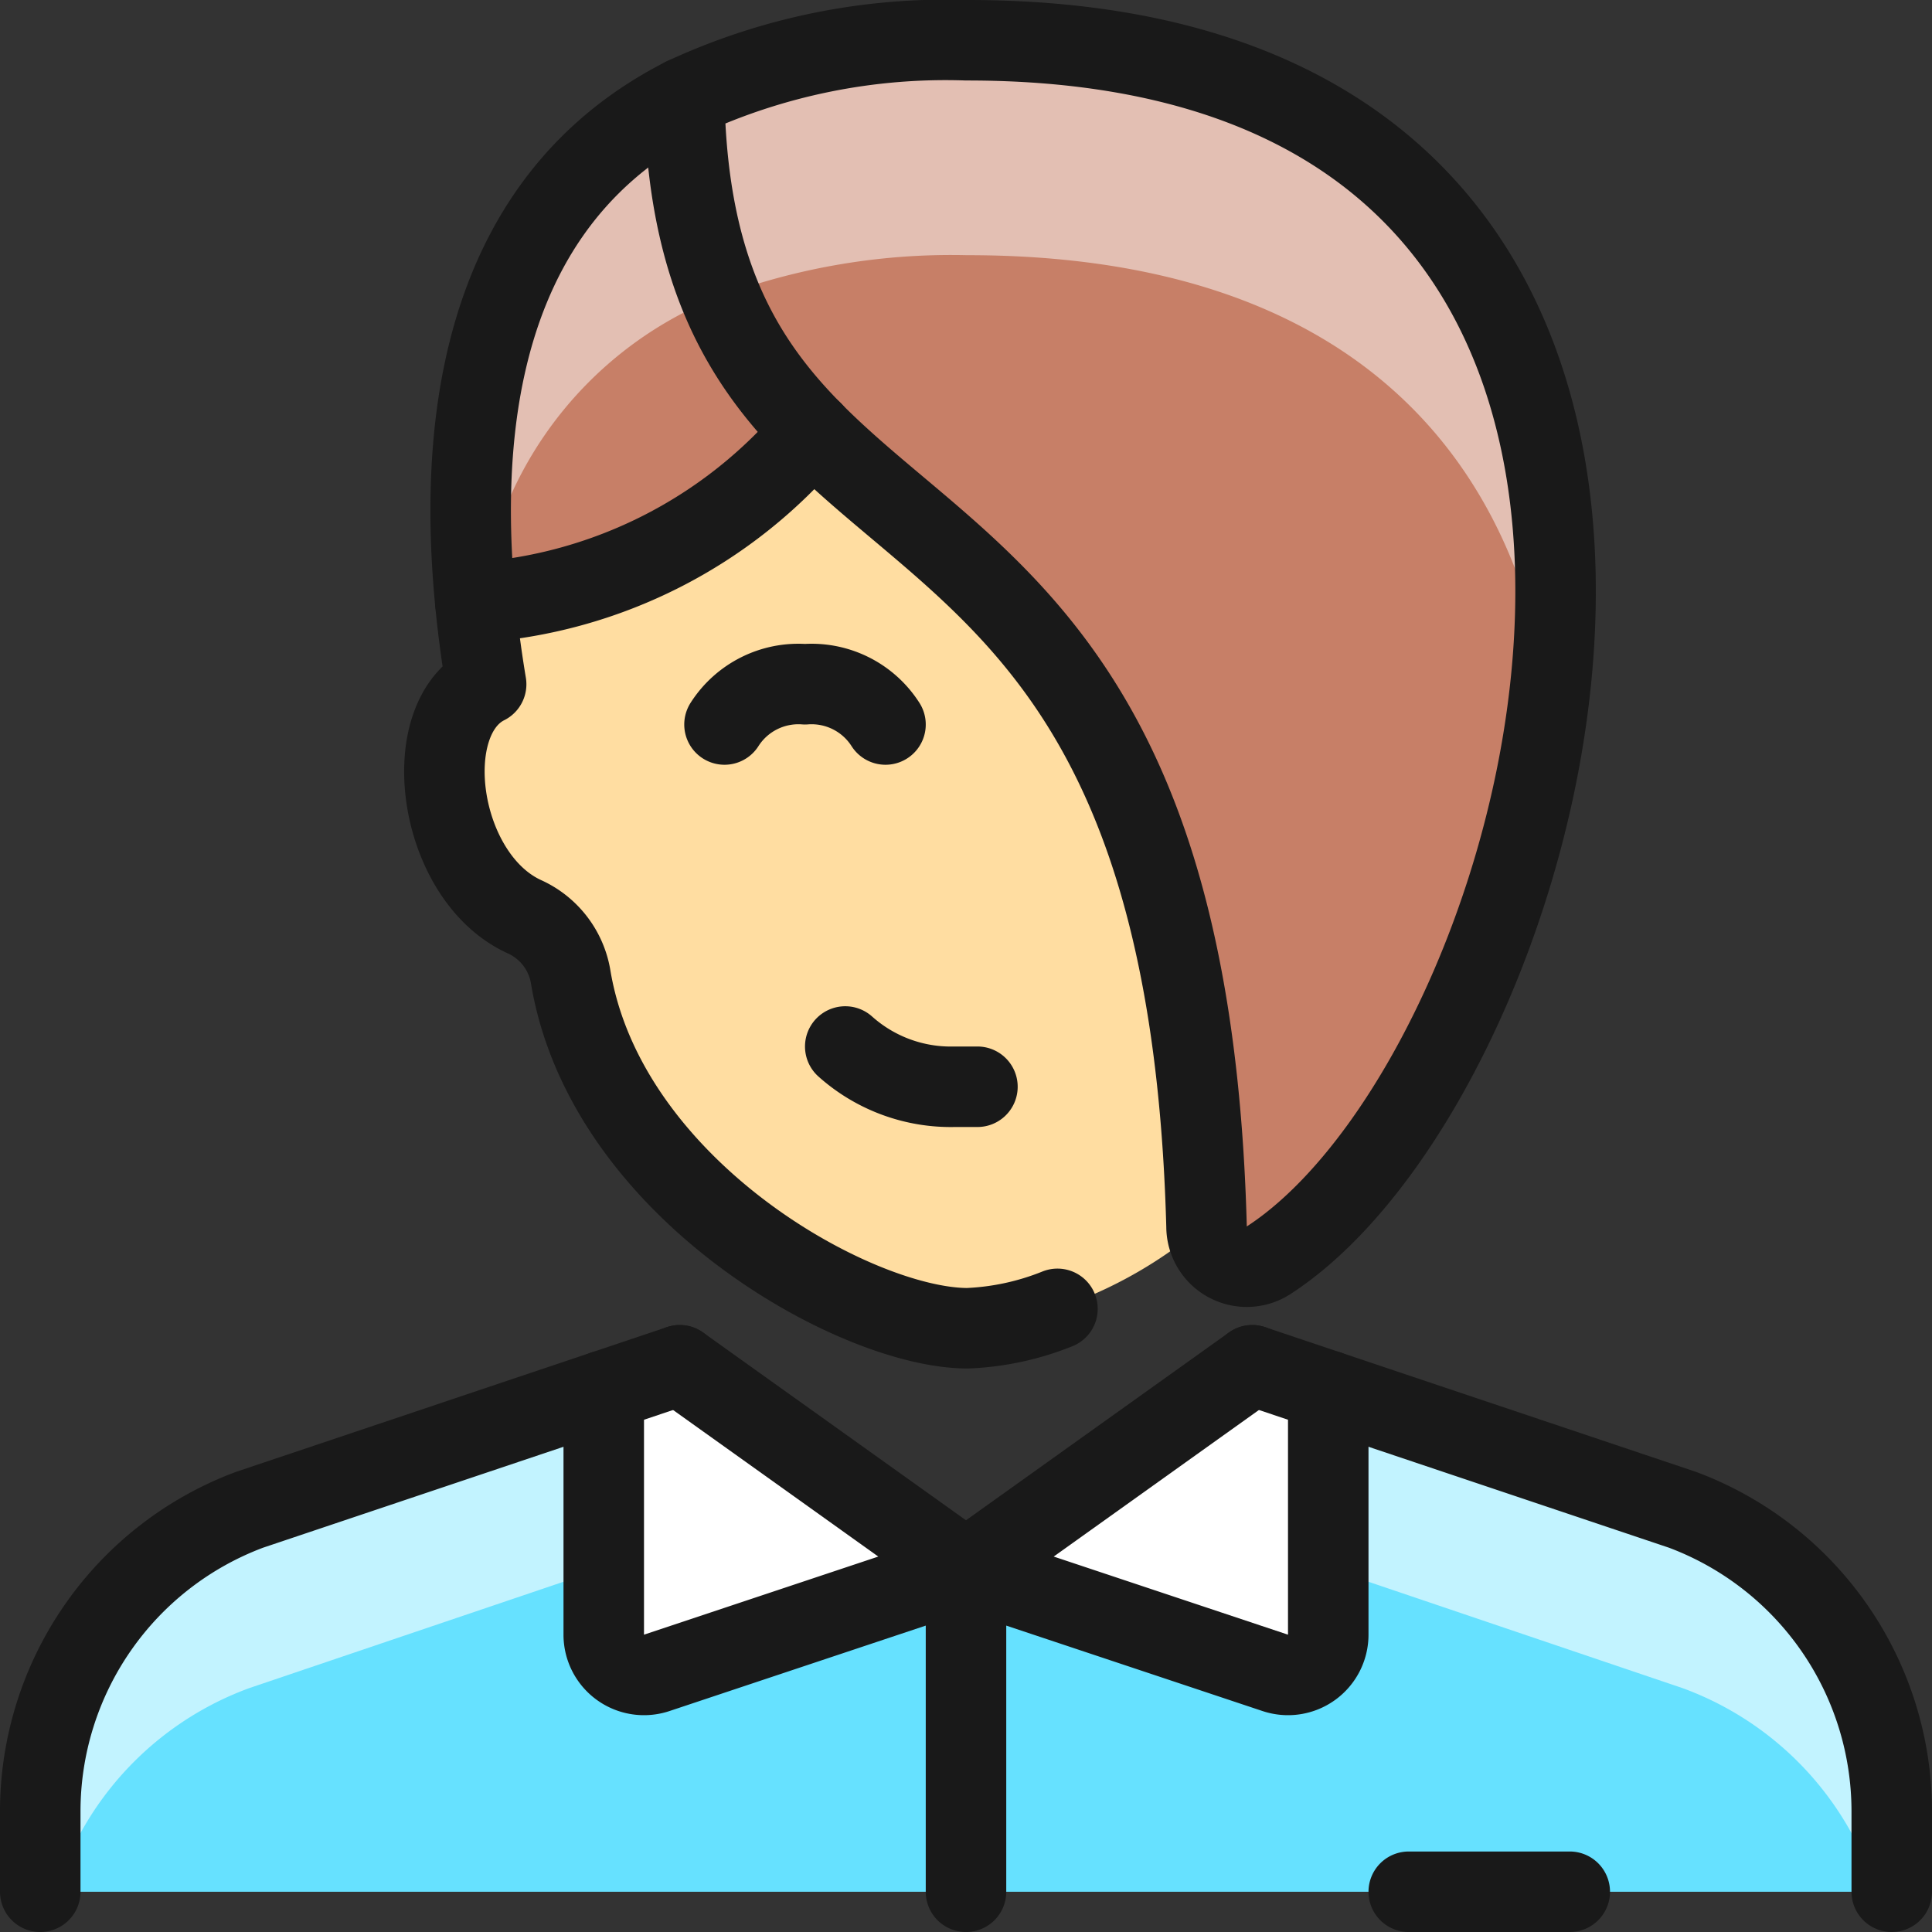 <svg xmlns="http://www.w3.org/2000/svg" viewBox="0 0 24 24" height="24" width="24"><rect x="0" y="0" width="24" height="24" fill="#333333" stroke="none"/><g transform="matrix(1,0,0,1,0,0)"><defs><style>.a{fill:#c77f67}.c{fill:#e3bfb3}.g{fill:none;stroke:#191919;stroke-linecap:round;stroke-linejoin:round}</style></defs><path class="a" d="M15.77 15.65a.506.506 0 0 1-.78-.42v-.04c-.2-7.04-3.04-7.951-4.9-9.83A5.485 5.485 0 0 1 8.5 1.21 7.759 7.759 0 0 1 12.01.5h.01c10.73 0 7.5 12.7 3.75 15.15z"></path><path class="a" d="M10.09 5.36A6.027 6.027 0 0 1 5.9 7.489c-.21-2.219.07-5 2.6-6.279a5.485 5.485 0 0 0 1.59 4.15z"></path><path d="M14.99 15.19a5.479 5.479 0 0 1-2.97 1.31c-1.39 0-4.49-1.721-4.93-4.36a1.022 1.022 0 0 0-.57-.75c-1.08-.49-1.35-2.45-.48-2.89-.05-.32-.1-.66-.14-1.011a6.027 6.027 0 0 0 4.19-2.129c1.86 1.879 4.7 2.79 4.9 9.83z" style="fill:#ffdda1"></path><path class="c" d="M19.24 8.7c-.43-3.01-2.44-5.53-7.22-5.53h-.01a8.272 8.272 0 0 0-3.06.51 6.9 6.9 0 0 1-.45-2.47A7.759 7.759 0 0 1 12.01.5h.01c6.15 0 7.71 4.17 7.22 8.2z"></path><path class="c" d="M8.95 3.68a4.684 4.684 0 0 0-.45.2 4.738 4.738 0 0 0-2.53 3.6.17.17 0 0 1-.07.01c-.21-2.22.07-5 2.6-6.28a6.9 6.9 0 0 0 .45 2.47z"></path><path d="M23.5 22.5v1H.5v-1a3.977 3.977 0 0 1 2.6-3.74l4.4-1.48v3.03a.5.5 0 0 0 .66.47L12 19.5l3.84 1.28a.5.5 0 0 0 .66-.47v-3.03l4.4 1.48a3.977 3.977 0 0 1 2.6 3.74z" style="fill:#66e1ff"></path><path d="m12 19.5-3.84 1.28a.5.5 0 0 1-.66-.47v-3.03l.94-.32zm4.5-2.22v3.03a.5.5 0 0 1-.66.47L12 19.5l3.56-2.54z" style="fill:#ffffff"></path><path d="m3.1 18.759 4.4-1.479v2.2l-4.4 1.489A3.939 3.939 0 0 0 .69 23.5H.5v-1a3.977 3.977 0 0 1 2.6-3.741zM23.5 22.5v1h-.19a3.939 3.939 0 0 0-2.41-2.53l-4.4-1.49v-2.2l4.4 1.479a3.977 3.977 0 0 1 2.6 3.741z" style="fill:#c2f3ff"></path><path class="g" d="M10.5 13a1.967 1.967 0 0 0 1.358.5h.284M11 9a1.089 1.089 0 0 0-1-.5A1.089 1.089 0 0 0 9 9M12.02.5h-.012a7.709 7.709 0 0 0-3.508.712c.118 6.572 6.207 3.556 6.488 14.023a.5.5 0 0 0 .781.414C19.517 13.2 22.746.5 12.02.5z"></path><path class="g" d="M5.905 7.486a5.984 5.984 0 0 0 4.187-2.125"></path><path class="g" d="M8.5 1.212C5.568 2.7 5.657 6.2 6.039 8.5c-.871.437-.6 2.4.478 2.889a1 1 0 0 1 .572.746c.441 2.644 3.544 4.365 4.931 4.365a3.352 3.352 0 0 0 1.116-.241M23.5 23.5v-1a4 4 0 0 0-2.6-3.745l-5.344-1.795m-7.112 0L3.1 18.755A4 4 0 0 0 .5 22.5v1"></path><path class="g" d="M7.5 17.277v3.029a.5.5 0 0 0 .658.475L12 19.5l-3.556-2.54m8.056.317v3.029a.5.5 0 0 1-.658.475L12 19.5l3.556-2.54M12 23.5v-4m5.5 4h2"></path></g></svg>